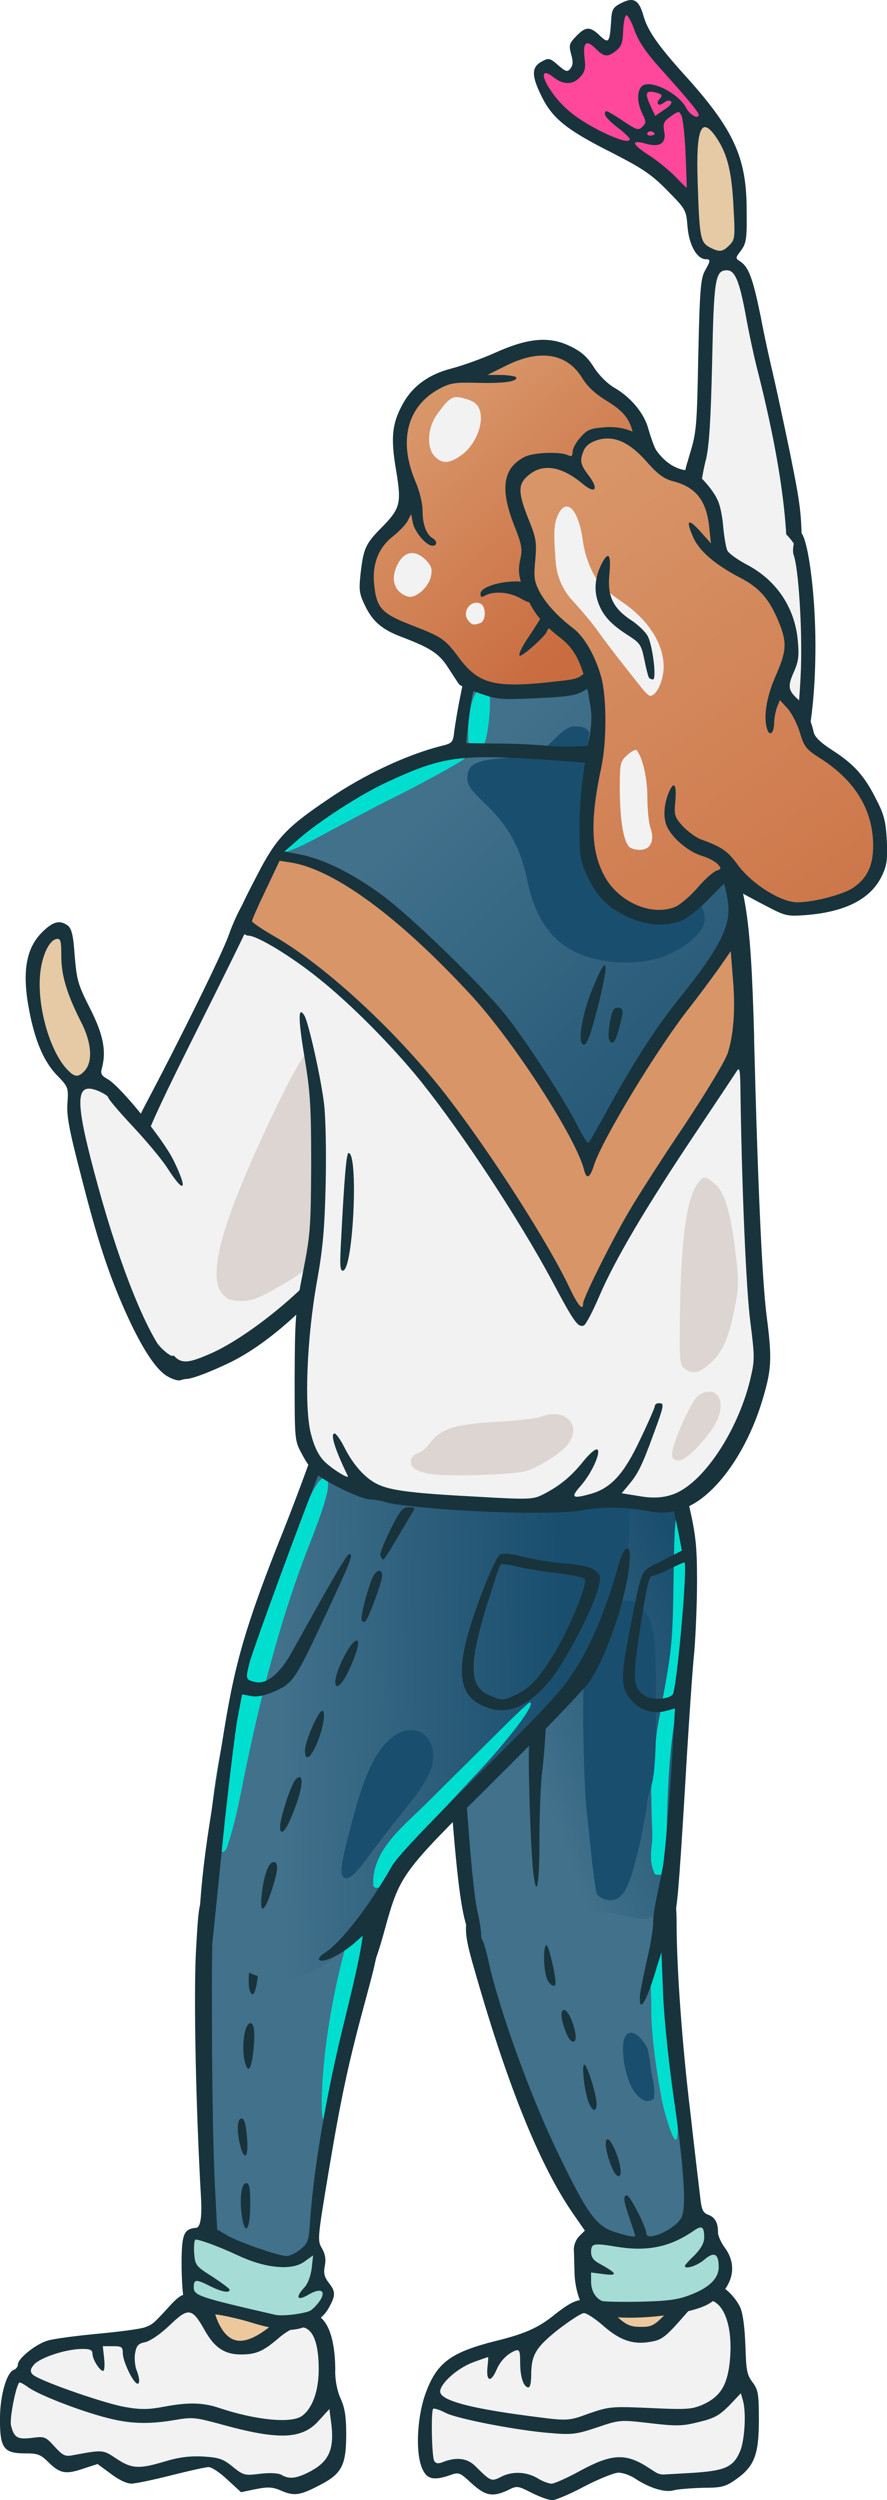 <svg width="132" height="372" viewBox="0 0 132 372" fill="none" xmlns="http://www.w3.org/2000/svg">
<g clip-path="url(#clip0_18_1583)">
<path d="M110.573 351.107C110.518 349.674 110.057 347.53 109.548 346.197C108.672 344.046 108.584 342.829 106.887 341.963C104.423 340.732 103.385 341.848 100.46 345.02C99.333 346.299 97.894 347.577 97.229 347.881C94.819 349.16 92.03 346.826 89.566 344.472C87.462 342.477 86.396 344.101 81.211 346.813C76.385 349.322 73.765 350.242 71.613 350.188C70.792 350.188 69.455 350.803 67.609 351.98C63.862 354.489 62.736 356.633 62.478 361.801C62.322 365.128 62.376 365.588 63.197 366.609C63.964 367.583 64.378 367.732 66.123 367.732C67.507 367.732 68.586 367.989 69.306 368.497C69.923 368.909 70.745 369.369 71.206 369.47C71.668 369.572 72.129 369.673 72.231 369.727C72.333 369.727 73.31 369.47 74.389 369.112C76.188 368.449 76.528 368.233 78.394 369.058C83.505 371.33 81.937 369.673 87.17 367.935C90.869 366.704 91.84 366.657 93.944 367.732C95.227 368.395 96.407 368.551 100.819 368.605C107.233 368.706 108.808 368.808 110.654 365.48C112.758 361.794 112.317 359.704 111.441 356.43C111.034 354.895 110.675 352.494 110.566 351.107H110.573Z" fill="#F2F2F2"/>
<path d="M90.346 337.445C90.142 342.254 90.55 344.297 91.989 345.73C93.068 346.806 93.427 346.907 95.07 346.752C97.174 346.495 99.319 346.312 101.633 343.194C104.715 339.048 103.853 333.969 101.077 332.481C99.176 331.459 93.326 331.967 91.527 333.353C90.604 334.016 90.502 334.476 90.346 337.445Z" fill="#EEC89D"/>
<path d="M110.925 348.984C110.824 346.224 110.566 344.276 110.158 343.309C109.283 341.469 107.233 339.677 105.95 339.677C105.231 339.677 104.871 339.42 104.769 338.757C103.181 331.236 103.432 331.493 98.661 331.493C90.706 331.547 89.321 332.312 89.321 336.404C89.321 337.682 89.219 339.576 89.063 340.597C88.805 342.437 88.805 342.491 87.475 342.234C85.989 342.031 84.957 342.491 82.547 344.384C80.186 346.326 78.082 347.252 73.921 348.274C66.991 350.012 64.941 351.547 63.244 356.356C62.063 359.832 61.805 365 62.837 367.299C63.502 368.882 64.534 369.139 66.998 368.273C68.281 367.813 68.437 367.867 70.181 369.504C72.285 371.398 73.31 371.554 75.57 370.525C76.955 369.809 77.057 369.863 79.161 370.931C80.287 371.493 81.679 372.007 82.188 372.007C82.649 372.007 84.855 371.087 86.959 369.957C89.118 368.835 91.425 367.908 92.043 367.908C92.708 367.908 93.889 368.321 94.663 368.882C96.719 370.214 99.027 370.925 100.31 370.519C100.928 370.363 102.876 370.214 104.62 370.16C107.389 370.16 107.959 370.005 109.493 368.929C112.262 366.988 112.934 365.243 112.934 360.083C112.934 356.146 112.833 355.578 111.957 354.408C111.136 353.333 111.034 352.568 110.932 348.984H110.925ZM91.059 338.852L91.575 334.199L93.217 333.84C94.14 333.637 96.346 333.536 98.091 333.637L101.376 333.739L101.891 335.991C102.814 339.981 102.713 340.387 99.842 343.458C97.378 346.069 97.12 346.217 95.376 346.217C93.889 346.217 93.272 345.96 92.036 344.885L90.55 343.553L91.066 338.845L91.059 338.852ZM70.269 351.54C71.504 351.08 72.529 350.722 72.631 350.722C72.686 350.722 72.631 351.439 72.529 352.359C72.373 354.354 73.045 354.509 73.867 352.663C74.43 351.283 75.509 350.208 76.69 349.748C77.308 349.545 77.409 349.802 77.409 351.588C77.409 353.684 77.925 355.22 78.645 355.22C78.903 355.22 79.052 354.401 79.052 353.427C79.052 350.411 79.717 349.281 83.057 346.623C84.801 345.291 86.498 344.168 86.905 344.168C87.312 344.168 88.547 344.986 89.674 345.96C92.138 348.159 94.086 348.875 96.604 348.47C98.552 348.165 98.912 347.908 102.299 344.019C103.785 342.328 104.199 342.078 105.38 342.18C107.844 342.437 109.181 346.427 108.563 351.743C108.156 355.071 107.077 356.654 104.613 357.776C102.971 358.493 102.204 358.541 96.76 358.29C91.011 358.033 90.652 358.087 87.781 359.055C84.441 360.286 84.55 360.231 78.645 359.467C69.665 358.29 65.504 357.113 65.504 355.835C65.504 354.658 68.023 352.406 70.276 351.54H70.269ZM110.152 364.689C109.127 367.144 107.844 367.658 102.658 367.962L98.837 368.179C98.389 368.206 97.941 368.084 97.561 367.847L96.142 366.941C93.014 365 90.909 365.148 86.389 367.604C84.441 368.679 82.486 369.545 82.079 369.545C81.672 369.545 80.695 369.186 79.975 368.726C78.333 367.752 76.174 367.651 74.484 368.571C73.147 369.234 73.045 369.234 70.785 366.988C69.604 365.764 68.016 365.554 66.061 366.271C65.24 366.63 64.88 366.576 64.622 366.17C64.262 365.608 64.106 358.757 64.466 358.399C64.622 358.297 65.443 358.554 66.312 359.014C68.158 359.934 77.192 361.672 82.072 362.031C85.1 362.288 85.873 362.186 88.9 361.158C92.24 360.035 92.287 360.035 96.706 360.543C100.656 361.002 101.477 361.002 103.941 360.387C106.303 359.826 107.023 359.413 108.509 357.932L110.253 356.092L110.559 357.168C111.075 358.96 110.817 363.099 110.152 364.689Z" fill="#18333C"/>
<path d="M32.599 347.983C32.755 347.827 33.319 347.983 33.78 348.287C35.009 349.159 35.627 349.051 38.504 347.367C40.507 346.19 41.328 345.426 41.891 344.195C42.767 342.301 42.869 339.697 42.149 338.365C41.274 336.782 37.941 335.348 35.165 335.348C33.828 335.348 32.599 335.504 32.396 335.653C31.215 336.985 30.808 341.584 31.629 344.601C31.832 345.473 32.036 346.441 32.09 346.752C32.09 347.009 32.294 347.266 32.504 347.266C32.715 347.266 32.708 347.469 32.559 347.78C32.403 348.037 32.403 348.138 32.613 347.983H32.599Z" fill="#EEC89D"/>
<path d="M48.013 350.269C47.396 345.663 44.613 344.296 41.178 347.516C39.074 349.457 38.124 349.078 36.909 349.22C33.543 349.619 32.572 349.261 31.493 346.907C29.85 343.12 27.726 342.714 25.262 344.865C22.54 347.32 19.771 348.084 14.124 348.084C9.556 348.084 8.993 348.186 6.991 349.159C3.549 350.85 0.366 356.011 0.217 360.103C0.163 362.612 1.194 363.633 4.018 363.633C5.66 363.633 6.122 363.836 7.045 364.858C7.866 365.832 8.43 366.089 9.767 366.089C10.69 366.089 11.871 365.886 12.488 365.676C13.364 365.372 13.873 365.473 15.468 366.494C17.674 367.928 20.552 368.131 22.656 367.056C24.244 366.237 29.226 365.575 31.228 365.879C32.104 366.034 33.434 366.751 34.357 367.462C35.233 368.226 36.305 368.943 36.719 368.997C37.181 369.098 38.307 368.997 39.183 368.74C40.418 368.381 41.287 368.381 42.672 368.74C45.597 369.504 47.803 368.28 49.296 365.054C50.375 362.7 50.273 360.089 48.889 355.95C48.224 353.955 48.183 351.425 48.034 350.248L48.013 350.269Z" fill="#F2F2F2"/>
<path d="M49.894 352.764C49.894 347.293 48.455 344.168 45.943 344.168H44.559V341.253C44.559 337.824 44.199 337.006 42.197 336.187C38.654 334.706 34.242 333.475 32.749 333.576C31.262 333.732 31.208 333.779 30.747 335.977C30.489 337.202 30.231 339.15 30.231 340.225C30.176 342.376 30.387 342.274 27.767 341.456C27.204 341.3 26.538 341.713 25.405 342.937C22.887 345.697 22.738 345.852 21.604 346.265C20.986 346.522 17.857 346.928 14.572 347.239C11.287 347.543 7.9 348.003 7.079 348.26C5.335 348.774 2.667 350.918 2.667 351.791C2.667 352.095 2.409 352.507 2.05 352.609C0.971 353.015 -0.007 356.444 -0.007 359.974C-0.007 364.269 0.557 365.04 3.74 365.04C5.688 365.04 6.047 365.196 7.33 366.474C8.973 368.057 9.848 368.212 12.618 367.238L14.518 366.623L16.466 368.057C17.593 368.929 18.828 369.538 19.547 369.538C20.165 369.538 22.832 368.977 25.452 368.314C28.072 367.651 30.584 367.083 31.045 367.083C31.507 367.083 32.742 367.901 33.869 368.977L35.871 370.816L38.077 370.356C39.876 369.998 40.541 370.052 41.667 370.512C43.724 371.432 44.545 371.33 47.416 369.849C50.857 368.111 51.523 366.88 51.523 362.179C51.523 359.623 51.319 358.243 50.701 356.911C50.185 355.788 49.88 354.252 49.88 352.764H49.894ZM32.185 340.286C32.629 337.048 33.536 335.531 34.907 335.734C35.83 335.835 37.934 336.451 39.577 337.066L42.502 338.142V344.432L39.984 346.326C36.237 349.187 34.032 348.936 32.437 345.453C31.771 343.918 31.771 343.411 32.179 340.286H32.185ZM5.084 351.797C6.109 350.722 9.909 349.498 12.271 349.498C13.398 349.498 13.758 349.653 13.758 350.215C13.758 351.033 14.837 352.771 15.346 352.771C15.55 352.771 15.604 351.953 15.502 350.932L15.299 349.092H16.785C18.122 349.092 18.271 349.193 18.271 350.113C18.271 351.236 19.608 354.151 20.328 354.618C20.844 354.922 20.844 353.955 20.274 352.521C20.07 351.858 19.968 350.783 20.118 350.066C20.321 348.99 20.579 348.686 21.658 348.483C22.425 348.28 23.919 347.259 25.303 345.927C28.072 343.269 28.588 343.37 30.536 346.846C31.975 349.356 33.462 350.323 35.878 350.323C38.084 350.323 39.163 349.863 41.423 347.922C45.271 344.594 47.43 346.285 47.43 352.528C47.43 355.801 46.452 358.412 44.912 359.487C43.324 360.61 38.036 360.103 32.538 358.256C30.075 357.438 27.869 357.438 24.38 358.101C22.174 358.507 21.041 358.561 18.686 358.155C15.658 357.641 6.366 354.422 4.982 353.4C4.434 352.99 4.468 352.462 5.084 351.818V351.797ZM46.405 367.604C44.199 368.78 43.12 368.936 41.939 368.266C41.477 367.962 40.242 367.908 38.756 368.064C36.448 368.368 36.237 368.321 34.649 367.042C33.21 365.865 32.647 365.662 30.238 365.507C28.235 365.405 26.647 365.608 24.59 366.224C20.688 367.401 19.608 367.347 17.301 365.811C15.299 364.479 15.353 364.479 10.934 365.297C9.699 365.554 9.394 365.399 8.111 364.019C6.774 362.538 6.624 362.484 4.724 362.741C2.566 362.998 2.104 362.687 1.642 360.901C1.385 359.981 2.362 354.969 2.871 354.509C2.925 354.408 3.536 354.712 4.154 355.172C5.64 356.295 11.851 358.703 15.808 359.724C19.296 360.644 22.018 360.745 25.968 360.083C28.588 359.623 29.05 359.677 32.64 360.644C41.416 363.099 44.959 362.998 47.477 360.13L49.018 358.439L49.324 360.793C49.731 364.371 48.964 366.163 46.398 367.597L46.405 367.604Z" fill="#18333C"/>
<path d="M90.387 332.379C94.134 333.712 95.831 333.759 98.756 332.684C101.525 331.662 103.527 329.41 103.527 327.313C103.527 326.549 102.964 321.639 102.299 316.316C101.634 311.047 100.758 303.885 100.453 300.354C98.756 283.012 97.785 279.536 93.319 275.289C89.471 271.602 85.466 270.892 80.484 273.036C79.405 273.496 78.021 274.416 77.355 275.133C76.69 275.85 75.455 277.074 74.634 277.791C72.116 280.145 70.67 280.253 70.67 285.522C70.67 290.128 71.81 291.399 74.118 298.92C75.401 303.215 77.043 308.078 77.708 309.762C81.509 319.278 83.661 324.29 85.358 327.564L87.306 331.243L90.387 332.366V332.379Z" fill="#41718B"/>
<path d="M105.889 331.967C105.889 330.33 103.988 329.87 102.76 331.25C101.531 332.63 97.316 334.422 95.314 334.422C94.337 334.422 92.233 334.063 90.644 333.658C88.439 333.042 87.563 332.941 87.156 333.299C86.389 333.86 86.436 335.037 87.21 335.7C87.773 336.16 87.773 336.316 87.007 337.08C85.31 338.872 86.24 341.889 88.853 343.221C90.291 343.938 93.475 344.06 97.167 343.424C107.158 341.713 108.97 338.358 106.764 334.219C106.303 333.346 105.889 332.325 105.889 331.967Z" fill="#A6DCD6"/>
<path d="M98.301 288.87C98.301 288.87 98.24 288.856 98.206 288.856C97.914 288.856 97.779 289.201 97.711 289.485C97.344 291.021 96.632 292.948 96.76 294.531C96.889 296.113 96.923 297.534 96.923 299.076C96.923 304.48 98.464 312.265 98.546 312.745C98.702 313.509 99.109 315.045 99.523 316.221C99.883 317.446 100.344 318.372 100.548 318.372C101.111 318.372 100.908 313.665 100.032 307.118C99.251 301.267 99.584 295.342 98.709 289.539C98.668 289.269 98.546 288.931 98.301 288.87Z" fill="#00DED0"/>
<path d="M97.031 308.822C96.862 308.051 96.794 307.28 96.692 306.502C96.617 305.948 96.468 305.407 96.4 304.852C94.866 301.957 92.945 301.619 92.742 304.209C92.538 306.563 93.407 310.094 94.588 311.473C95.599 312.664 96.407 312.907 97.296 312.285C97.486 311.128 97.296 310.019 97.024 308.829L97.031 308.822Z" fill="#1A4E6E"/>
<path d="M83.803 299.096C83.341 299.353 83.545 300.679 84.319 302.627C84.984 304.263 85.961 304.108 85.602 302.424C85.242 300.53 84.319 298.792 83.803 299.096Z" fill="#18333C"/>
<path d="M106.853 332.136C106.853 330.702 106.391 329.884 105.366 329.525C104.599 329.221 104.389 328.761 104.185 326.766C104.029 325.487 103.364 319.914 102.746 314.388C101.511 304.263 100.69 292.752 100.69 286.103C100.69 284.054 100.534 282.525 100.33 282.627C100.174 282.728 99.713 281.863 99.305 280.733C98.28 277.865 94.785 274.443 91.038 272.603C88.418 271.372 87.855 271.224 84.672 271.224C81.746 271.224 80.769 271.427 78.821 272.346C73.995 274.599 70.71 278.792 69.685 284.216C69.068 287.388 69.169 288.153 70.914 294.138C75.685 310.709 80.409 322.322 85.289 329.383L87.034 331.892L86.213 332.711C85.697 333.225 85.391 334.043 85.391 334.706C85.446 335.369 85.446 336.803 85.493 337.925C85.493 340.022 86.158 342.477 86.932 343.35C87.136 343.654 88.167 344.114 89.138 344.371C92.986 345.494 102.692 344.527 105.563 342.734C109.004 340.583 109.927 337.208 107.871 334.449C107.308 333.685 106.846 332.657 106.846 332.149L106.853 332.136ZM83.192 320.678C79.14 312.44 74.362 299.245 72.774 292.136C72.366 290.141 71.796 288.349 71.491 288.2C70.873 287.787 71.287 284.724 72.414 281.754C73.493 278.893 76.724 275.464 79.649 273.983C84.522 271.629 90.685 272.806 94.432 276.898C97.412 280.118 97.975 284.311 96.434 290.912C95.871 293.367 95.355 295.978 95.253 296.742C94.995 299.502 95.973 298.325 97.201 294.443L98.436 290.452L98.694 296.999C98.85 300.577 99.57 307.334 100.235 311.933C101.776 322.471 102.183 328.504 101.416 329.938C100.493 331.73 96.183 333.624 96.183 332.291C96.183 331.419 93.774 326.664 93.305 326.664C92.688 326.664 92.789 327.483 93.713 330.141C94.174 331.473 94.534 332.596 94.534 332.65C94.534 332.907 93.509 332.751 91.608 332.136C88.785 331.317 87.448 329.478 83.192 320.678ZM102.746 341.449C100.948 342.166 99.407 342.369 95.355 342.47C92.531 342.525 89.912 342.47 89.606 342.369C88.581 341.909 87.964 340.834 87.964 339.454V338.122L89.912 338.379C92.016 338.636 91.86 338.277 89.192 336.796C88.317 336.336 87.964 335.822 87.964 335.105C87.964 333.773 88.323 333.725 91.71 334.287C96.332 335.051 99.719 334.341 103.208 331.933C104.443 331.06 104.796 331.27 104.796 332.907C104.796 333.725 104.335 334.544 103.357 335.565C102.536 336.329 101.918 337.046 101.918 337.148C101.918 337.709 103.717 337.148 104.796 336.228C106.283 334.949 106.955 335.308 106.955 337.303C106.955 338.994 105.57 340.374 102.746 341.449Z" fill="#18333C"/>
<path d="M87.55 312.697C88.113 314.179 88.778 314.388 88.778 313.002C88.778 311.778 87.55 307.733 87.034 307.219C86.518 306.705 86.878 310.75 87.55 312.691V312.697Z" fill="#18333C"/>
<path d="M92.274 322.315C91.914 320.374 90.787 318.068 90.326 318.325C89.919 318.582 90.224 320.523 91.045 322.471C91.812 324.31 92.634 324.209 92.281 322.315H92.274Z" fill="#18333C"/>
<path d="M81.339 289.424C80.776 289.424 80.877 293.313 81.441 294.538C81.902 295.457 82.669 295.816 82.669 295.052C82.724 293.976 81.644 289.424 81.332 289.424H81.339Z" fill="#18333C"/>
<path d="M93.434 213.599C89.022 213.396 84.556 214.417 77.009 217.278C69.102 220.247 68.803 220.998 67.31 224.069C66.129 226.368 65.253 226.537 65.301 233.186C65.301 237.379 65.762 243.771 66.427 249.966C66.991 255.492 67.608 263.013 67.71 266.746C68.016 274.369 68.477 277.385 69.611 279.381C70.126 280.199 70.378 281.477 70.378 282.857C70.378 284.135 70.635 285.366 71.043 285.874C71.864 287.05 73.147 287.05 75.407 285.819C76.995 285.001 78.027 284.845 83.565 284.595C88.798 284.338 90.339 284.44 92.905 285.001C95.572 285.664 96.034 285.664 97.011 285.102C98.755 284.129 99.169 282.086 99.529 273.084C99.733 268.586 100.887 262.749 101.246 260.037C101.606 257.325 101.43 250.832 101.844 245.664C102.719 232.624 102.305 227.816 99.536 219.219C97.948 214.207 97.486 213.795 93.427 213.592L93.434 213.599Z" fill="url(#paint0_linear_18_1583)"/>
<path d="M96.896 275.525C96.828 276.553 96.896 277.521 97.323 278.576C97.371 278.697 97.432 278.833 97.547 278.894C97.622 278.934 97.71 278.941 97.799 278.948C98.118 278.968 98.477 278.975 98.722 278.772C99 278.542 99.034 278.136 99.047 277.778C99.305 270.5 99.251 263.128 100.405 255.898C100.629 254.484 100.894 253.084 101.158 251.677C102.957 242.161 102.855 225.286 100.955 225.286C100.493 225.286 100.337 227.227 100.235 234.904C100.133 243.5 99.977 245.286 98.898 251.271L98.654 252.604L98.118 255.553C98.036 255.992 97.955 256.425 97.88 256.865C97.839 257.068 97.805 257.271 97.778 257.48C97.547 259.225 96.889 265.671 96.903 266.408C96.93 267.511 96.95 268.62 96.964 269.722C96.977 271.278 97.181 272.975 96.991 274.518C96.95 274.862 96.909 275.201 96.889 275.532L96.896 275.525Z" fill="#00DED0"/>
<path d="M96.882 265.854C96.909 265.759 96.943 265.664 96.971 265.57C97.819 262.736 97.636 252.868 97.622 250.852C97.568 243.074 97.262 241.336 95.674 239.442C94.853 238.468 94.337 238.164 93.156 238.164C90.332 238.164 88.744 240.213 87.461 245.428C86.898 247.68 86.742 249.98 86.796 256.831C86.851 261.586 87.054 267.315 87.312 269.519C87.57 271.772 87.93 275.248 88.133 277.297C88.391 279.347 88.649 281.335 88.799 281.694C89.104 282.566 90.957 283.026 91.826 282.512C93.495 281.531 94.12 278.501 94.588 276.824C95.084 275.038 95.471 273.226 95.796 271.4C95.986 270.345 96.217 269.269 96.305 268.201C96.38 267.362 96.638 266.645 96.889 265.854H96.882Z" fill="#1A4E6E"/>
<path d="M95.681 212.51C88.391 211.894 74.484 216.189 68.525 220.896C64.934 223.757 64.934 223.866 65.24 237.366C65.341 243.757 65.755 252.049 66.061 255.783C66.421 259.516 66.984 266.219 67.344 270.716C68.219 281.66 68.932 286.164 70.011 287.903C70.473 288.667 71.036 289.336 71.294 289.336C71.81 289.336 71.701 287.186 71.036 284.325C70.676 282.891 70.16 277.879 69.807 273.172C69.448 268.464 68.884 261.613 68.572 258.028C67.751 248.769 66.93 228.465 67.289 226.517C68.111 222.222 77.246 217.359 87.923 215.465C91.771 214.803 96.19 214.647 96.957 215.161C97.215 215.317 97.574 215.824 97.832 216.284C98.396 217.406 100.242 224.211 100.914 227.795L101.477 230.71L98.498 232.246C95.111 233.984 95.674 232.706 93.57 243.297C92.287 249.844 92.389 251.427 94.235 253.273C95.62 254.606 97.317 255.066 99.163 254.552L100.445 254.193L100.188 258.745C99.78 266.056 99.163 273.733 98.749 277.054C98.545 278.745 97.405 283.31 97.249 285.15C96.991 288.011 97.88 286.875 98.389 286.875C99.264 286.875 100.235 285.698 100.547 284.216C100.853 282.938 101.212 278.488 102.244 260.889C102.604 255.059 103.065 248.201 103.323 245.746C103.527 243.29 103.73 238.583 103.73 235.31C103.73 230.345 103.574 228.56 102.651 224.468C100.289 214.086 99.57 212.807 95.667 212.496L95.681 212.51ZM100.092 252.151C99.326 252.915 96.963 252.969 95.932 252.306C94.133 250.974 94.086 250.007 95.314 241.972C96.135 236.601 96.597 234.505 97.011 234.505C97.317 234.505 98.45 234.045 99.577 233.483C100.703 232.922 101.735 232.462 101.837 232.462C102.4 232.462 100.71 251.542 100.092 252.157V252.151Z" fill="#18333C"/>
<path d="M82.282 237.217C81.461 238.089 80.28 243.818 79.404 251.285C78.685 257.629 78.583 260.186 78.787 267.037C78.889 271.535 79.147 276.452 79.303 277.981C79.819 283.046 80.28 280.841 80.28 273.483C80.28 269.492 80.484 265.042 80.687 263.561C80.891 262.079 81.203 258.238 81.305 254.964C81.461 251.691 81.821 246.78 82.126 244.068C82.846 237.981 82.893 236.649 82.282 237.217Z" fill="#18333C"/>
<path d="M47.456 337.614C47.456 335.795 47.66 334.28 45.556 335.301L42.739 336.37L39.909 336.593C38.266 336.025 36.108 335.057 35.036 334.435C34.011 333.867 32.728 333.353 32.212 333.353C31.696 333.353 30.984 333.015 30.515 332.616C29.952 331.994 29.592 331.933 29.076 332.332C28.513 332.67 28.357 333.583 28.255 336.248C28.052 341.645 28.92 342.606 34.309 343.404C36.21 343.688 38.314 344.202 38.979 344.54C40.567 345.338 41.287 345.338 44.47 344.54C48.271 343.634 49.296 342.328 48.115 339.772C47.755 339.034 47.45 338.067 47.45 337.614H47.456Z" fill="#A6DCD6"/>
<path d="M50.043 274.605C48.604 273.584 47.885 273.428 44.498 273.226C40.086 272.921 38.593 273.327 36.027 275.579C33.36 277.933 30.244 284.852 31.324 286.793C31.683 287.456 31.188 288.748 30.828 292.434C30.312 297.906 30.774 323.992 31.493 330.08C32.009 334.888 34.833 334.259 39.964 336.099C41.091 336.505 42.007 336.349 43.079 336.349C46.622 336.404 47.369 333.583 47.369 328.93C47.369 326.272 47.831 323.817 50.247 313.942C52.351 305.454 53.328 300.334 54.407 292.407C55.229 286.117 55.229 285.555 54.611 282.586C53.844 278.853 52.303 276.195 50.043 274.605Z" fill="#41718B"/>
<path d="M54.869 284.027C54.821 283.966 54.767 283.905 54.713 283.851C54.516 283.668 54.482 283.391 54.557 283.148C54.292 282.931 54.244 282.512 54.414 282.221C54.149 282.113 54.014 281.856 54.014 281.592C50.552 290.547 47.878 303.925 47.878 313.205C47.878 316.938 48.801 315.917 49.622 311.209C51.815 298.94 53.559 291.359 55.636 285.474C55.364 285.001 55.188 284.473 54.869 284.027Z" fill="#00DED0"/>
<path d="M33.536 278.866C33.434 278.981 33.333 279.096 33.231 279.218C33.21 279.245 33.19 279.265 33.17 279.292C33.17 279.292 33.17 279.293 33.17 279.299C33.129 279.353 33.088 279.407 33.047 279.462C32.878 279.705 32.722 279.955 32.599 280.219C32.437 280.571 31.962 280.625 31.656 280.469C31.642 280.463 31.629 280.442 31.615 280.429C31.466 284.487 31.453 287.875 31.663 288.389C31.968 289.052 32.023 289.052 32.328 288.085C32.484 287.524 32.946 284.757 33.305 281.944C33.448 280.855 33.604 279.739 33.774 278.609C33.699 278.691 33.618 278.772 33.543 278.86L33.536 278.866Z" fill="#00DED0"/>
<path d="M36.733 317.763C36.576 315.971 36.325 315.207 35.966 315.207C35.246 315.207 35.199 317.202 35.809 319.454C36.475 321.754 37.038 320.733 36.733 317.763Z" fill="#18333C"/>
<path d="M36.631 324.824C35.911 324.824 35.606 327.178 36.013 329.836C36.475 332.853 37.242 331.73 37.242 328.044C37.242 325.433 37.086 324.824 36.624 324.824H36.631Z" fill="#18333C"/>
<path d="M49.004 273.57C47.002 272.597 46.181 272.448 43.201 272.448C40.378 272.448 39.298 272.651 37.812 273.422C34.629 274.957 32.681 276.952 31.038 280.226C29.552 283.242 29.552 283.296 29.138 290.763C28.832 297.669 29.138 313.32 29.905 326.874C30.077 329.872 29.837 331.408 29.185 331.48C27.285 331.635 26.979 332.454 27.027 337.567C27.081 340.428 27.285 342.477 27.59 342.836C28.154 343.553 30.054 344.168 32.518 344.418C33.543 344.574 35.857 345.081 37.649 345.649C39.448 346.211 41.755 346.671 42.733 346.671C45.197 346.725 47.816 345.392 48.896 343.451C49.975 341.51 49.975 340.996 48.896 339.616C48.278 338.798 48.129 338.236 48.332 337.161C48.536 336.14 48.387 335.369 47.925 334.55C47.206 333.373 47.26 333.015 48.903 323.14C50.85 311.527 51.882 306.827 54.55 297.006C56.294 290.56 56.396 289.742 56.246 286.164C55.989 279.976 53.627 275.884 49.011 273.584L49.004 273.57ZM47.565 342.369C47.206 342.93 46.541 343.593 46.181 343.803C45.258 344.263 42.02 344.675 40.948 344.418C29.606 341.808 28.832 341.557 28.832 340.326C28.832 339.095 29.192 339.102 31.296 340.171C32.939 340.989 34.174 341.246 34.174 340.685C34.174 340.529 32.993 339.664 31.608 338.744C29.09 337.161 29.043 337.053 28.887 335.166C28.832 334.09 28.941 333.225 29.09 333.225C29.755 333.225 32.532 334.246 35.403 335.578C39.509 337.52 43.459 337.878 45.312 336.498L46.595 335.578L46.391 337.472C46.235 338.649 45.828 339.772 45.312 340.333C43.873 341.868 44.233 342.43 45.93 341.409C47.776 340.333 48.597 340.847 47.572 342.382L47.565 342.369ZM51.414 300.07C48.692 310.912 46.744 322.166 46.181 330.046C45.977 333.373 45.875 333.732 44.742 334.652C44.077 335.213 43.154 335.673 42.638 335.673C41.457 335.673 35.403 333.576 33.706 332.555L32.321 331.737L31.961 324.831C31.758 320.996 31.547 310.506 31.547 301.504C31.493 283.296 31.547 282.525 34.269 278.535C36.217 275.667 38.891 274.139 42.427 273.929C47.253 273.672 50.844 275.62 52.9 279.759C54.957 283.75 54.699 286.719 51.414 300.063V300.07Z" fill="#18333C"/>
<path d="M38.07 289.478C37.303 290.195 36.686 294.903 37.195 296.228C37.711 297.608 38.219 296.127 38.532 292.495C38.735 289.018 38.735 288.863 38.07 289.478Z" fill="#18333C"/>
<path d="M36.482 306.921C36.889 308.403 37.303 307.997 37.609 305.947C37.968 303.235 37.914 301.396 37.453 301.091C36.475 300.476 35.81 304.466 36.475 306.921H36.482Z" fill="#18333C"/>
<path d="M68.939 267.477C82.283 255.458 86.491 250.291 90.856 240.625C92.905 235.972 93.679 231.88 93.727 225.13C93.781 214.694 91.982 212.293 81.767 209.378C74.22 207.227 66.265 206.104 58.874 206.104C52.358 206.104 51.326 206.463 49.996 209.074C49.12 210.812 45.014 221.552 43.684 225.746C43.276 226.977 41.783 231.116 40.344 235.005C33.469 253.523 30.279 268.058 31.1 284.582L30.74 288.653L32.6 290.513C33.571 291.48 34.67 292.305 35.885 292.934C36.645 293.334 37.446 293.699 38.084 293.929C40.752 295.004 44.213 294.307 46.107 293.489C49.853 291.954 55.019 286.719 57.224 281.964C59.023 278.176 64.154 271.785 68.926 267.49L68.939 267.477Z" fill="url(#paint1_linear_18_1583)"/>
<path d="M52.242 271.568C50.755 277.196 50.545 278.731 51.061 279.238C51.726 279.901 52.703 279.137 54.862 276.168C56.097 274.477 58.303 271.67 59.687 269.925C63.332 265.474 64.459 263.432 64.459 261.227C64.459 257.953 61.635 256.371 58.866 258.156C56.097 259.996 54.298 263.628 52.242 271.562V271.568Z" fill="#1A4E6E"/>
<path d="M78.828 253.307C78.672 253.307 76.466 255.404 73.955 257.913C71.389 260.469 66.618 265.177 63.333 268.45C60.095 271.677 55.296 275.315 55.548 280.422C55.548 280.537 55.568 280.665 55.643 280.746C55.683 280.794 55.744 280.828 55.806 280.848C56.186 280.997 56.661 280.794 56.817 280.422C56.864 280.307 56.885 280.178 56.939 280.07C57.027 279.901 57.19 279.786 57.339 279.671C58.867 278.467 59.776 276.276 61.018 274.754C62.796 272.569 64.758 270.527 66.672 268.471C67.887 267.165 69.102 265.867 70.317 264.561C75.706 258.887 79.914 253.307 78.835 253.307H78.828Z" fill="#00DED0"/>
<path d="M48.135 219.956C47.518 219.956 46.697 221.336 44.334 226.503C40.791 234.126 39.563 237.447 37.303 245.529C34.893 253.916 33.251 261.335 32.531 266.807C32.178 269.485 31.296 273.05 32.742 275.491C32.959 275.647 33.278 275.559 33.475 275.376C33.672 275.194 33.76 274.93 33.848 274.673C34.71 272.11 35.307 269.465 35.837 266.827C38.287 254.464 41.301 241.999 45.882 230.23C48.964 222.405 49.472 219.949 48.142 219.949L48.135 219.956Z" fill="#00DED0"/>
<path d="M45.373 260.443C45.373 262.079 46.14 261.721 47.07 259.624C48.047 257.426 48.556 254.558 47.945 254.558C47.382 254.558 45.38 259.11 45.38 260.443H45.373Z" fill="#18333C"/>
<path d="M57.027 232.049C57.183 232.049 58.004 230.717 58.975 229.08C59.945 227.443 60.977 225.705 61.282 225.191C61.846 224.319 61.846 224.271 60.821 224.271C59.898 224.271 59.538 224.731 58.099 227.599C57.176 229.439 56.511 231.177 56.613 231.488C56.769 231.792 56.918 232.049 57.02 232.049H57.027Z" fill="#18333C"/>
<path d="M84.489 232.665C82.745 232.563 79.867 232.103 78.123 231.691C75.76 231.13 74.783 231.028 74.322 231.387C73.962 231.644 72.883 233.997 71.858 236.655C67.697 247.45 67.697 251.9 71.803 253.794C75.245 255.377 78.475 254.153 81.964 249.905C84.17 247.146 88.174 239.523 88.996 236.398C89.457 234.505 89.457 234.403 88.588 233.686C87.971 233.172 86.641 232.868 84.482 232.665H84.489ZM82.432 246.117C80.172 249.797 78.842 251.183 76.785 252.151C74.837 253.07 74.729 253.07 72.835 252.252C69.808 250.974 69.706 247.802 72.475 238.745C73.453 235.627 74.322 232.962 74.478 232.814C74.634 232.658 75.706 232.76 76.887 233.071C78.068 233.375 80.736 233.835 82.792 234.045C84.896 234.302 86.742 234.66 87 234.917C87.564 235.478 84.74 242.337 82.432 246.117Z" fill="#18333C"/>
<path d="M55.745 234.2C55.08 235.019 53.539 240.592 53.844 241.106C53.946 241.363 54.204 241.363 54.408 241.207C54.923 240.592 56.871 235.323 56.871 234.504C56.871 233.585 56.356 233.429 55.745 234.2Z" fill="#18333C"/>
<path d="M49.894 250.311C49.894 251.386 50.715 250.872 51.59 249.188C52.873 246.631 53.593 244.379 53.179 244.122C52.459 243.662 49.894 248.471 49.894 250.311Z" fill="#18333C"/>
<path d="M90.957 215.58C92.905 217.88 93.781 217.629 92.654 215.066C91.527 212.665 90.394 211.847 85.826 210.054C76.894 206.524 72.224 205.55 61.188 205.198C53.179 204.894 51.692 205.144 50.097 207.241C49.534 208.005 48.251 211.13 47.22 214.146C46.195 217.217 43.629 224.17 41.416 229.641C34.283 247.7 34.378 251.095 31.201 271.23C29.294 283.303 29.349 291.068 30.02 293.117C30.38 294.24 31.045 292.914 31.459 290.249C31.663 288.815 32.797 277.317 33.462 270.872C34.181 264.379 35.002 257.521 35.362 255.58L36.027 252.103L37.364 252.36C38.389 252.516 39.367 252.306 41.009 251.596C43.677 250.365 43.989 249.858 48.604 239.983C52.195 232.313 52.609 231.238 51.991 231.238C51.631 231.238 50.091 233.848 43.52 245.664C41.674 249.039 39.672 250.676 37.975 250.27C36.536 249.912 36.536 249.864 37.1 247.511C37.615 245.461 45.312 224.494 47.83 218.353C48.448 216.771 49.269 214.464 49.677 213.24C50.702 210.021 51.781 208.025 52.86 207.457C54.041 206.794 66.414 207.254 71.647 208.12C76.629 208.938 77.701 209.243 84.068 211.698C88.738 213.49 89.457 213.896 90.944 215.587L90.957 215.58Z" fill="#18333C"/>
<path d="M43.988 264.791C43.323 265.454 41.681 270.52 41.681 271.798C41.681 273.178 42.4 272.617 43.269 270.568C45.068 266.421 45.427 263.303 43.988 264.785V264.791Z" fill="#18333C"/>
<path d="M40.704 277.067C39.985 277.067 39.265 278.961 38.96 281.822C38.6 284.893 39.319 284.636 40.399 281.362C41.424 278.244 41.478 277.067 40.704 277.067Z" fill="#18333C"/>
<path d="M73.71 264.792C80.64 257.94 87.007 251.285 87.828 250.061C90.393 246.172 93.271 237.582 93.678 232.563C93.78 230.927 93.733 230.413 93.271 230.413C92.912 230.413 92.348 231.637 91.785 233.788C90.04 239.821 87.882 244.887 85.473 248.62C83.525 251.636 80.905 254.45 71.253 263.966C63.604 271.535 59.036 276.344 58.316 277.676C54.875 283.709 50.721 289.079 48.258 290.615C47.694 290.973 47.335 291.433 47.491 291.589C48.054 292.15 50.721 290.872 52.832 289.032C54.319 287.652 54.889 287.341 54.678 287.957C54.373 288.931 53.192 294.301 53.192 294.808C53.192 295.369 54.169 294.862 54.936 293.787C55.344 293.273 56.321 290.513 57.095 287.7C59.559 278.751 59.457 278.954 73.724 264.785L73.71 264.792Z" fill="#18333C"/>
<path d="M25.411 203.974C29.056 205.807 35.782 202.087 44.606 193.457C52.099 186.132 54.977 182.466 57.746 176.71C63.956 163.941 66.319 152.429 64.262 144.631C63.237 140.755 62.26 139.085 59.076 135.683C55.228 131.55 51.631 129.771 47.165 129.771C43.004 129.771 40.852 130.867 37.927 134.479C35.518 137.462 31.92 144.523 30.02 150.069C29.355 152.003 26.837 157.502 24.475 162.209C20.884 169.325 20.063 171.313 19.649 173.876C18.828 178.848 19.343 185.598 21.033 193.132C22.622 200.193 23.857 203.176 25.398 203.96L25.411 203.974Z" fill="#F2F2F2"/>
<path d="M35.973 193.565C37.561 193.565 38.593 193.152 42.183 191.056C50.138 186.402 55.222 180.004 58.765 170.238C59.586 168.087 59.946 166.092 60.102 163.434C60.305 159.957 60.258 159.497 59.281 157.502C57.943 154.79 56.097 153.511 53.118 153.207C48.088 152.693 46.133 154.485 41.722 163.488C33.149 181.188 30.584 189.879 33.203 192.645C33.869 193.362 34.541 193.565 35.973 193.565Z" fill="#DCD5D2"/>
<path d="M26.538 204.637C26.946 204.637 27.305 204.792 27.305 204.995C27.305 205.611 30.075 204.691 34.079 202.797C40.547 199.679 48.041 192.672 55.276 182.845C61.846 173.998 65.898 162.439 65.898 152.72C65.844 139.626 57.74 129.088 47.267 128.574C40.595 128.27 36.896 131.232 34.025 139.159C33.102 141.817 26.891 154.452 21.55 164.529C19.242 168.925 18.265 173.071 18.265 178.597C18.265 185.3 20.009 194.505 22.317 199.774C23.294 202.128 25.5 204.63 26.525 204.63L26.538 204.637ZM28.9 154.1C32.952 146.017 36.808 138.192 37.419 136.758C41.063 128.52 50.613 127.911 57.903 135.527C62.009 139.822 64.011 145.551 63.957 152.869C63.903 160.18 62.416 165.706 58.31 174.147C55.432 179.977 53.382 182.743 46.867 189.696C42.244 194.606 35.423 199.72 30.957 201.566C27.007 203.257 26.287 203 24.441 199.314C21.672 193.842 19.921 186.22 19.921 179.673C19.921 172.612 20.538 170.873 28.9 154.1Z" fill="#18333C"/>
<path d="M12.828 152.815C11.694 150.042 11.063 147.661 10.724 144.834C10.154 139.626 9.814 138.666 8.396 138.666C6.977 138.666 6.746 139.065 6.007 142.514C4.588 149.027 5.722 156.156 8.674 159.727C10.154 161.54 12.197 161.878 13.615 160.579C14.925 159.45 14.64 157.238 12.821 152.822L12.828 152.815Z" fill="#E5CAA5"/>
<path d="M27.855 181.025C26.674 175.297 24.57 171.719 18.563 165.375C15.998 162.662 15.244 160.573 14.219 160.573C13.344 160.573 12.679 160.931 12.061 161.695C11.24 162.717 11.219 164.658 11.43 167.573C11.688 171.922 13.174 177.596 16.459 186.653C19.127 194.12 20.823 197.19 24.054 200.619C24.672 201.235 25.391 201.742 25.595 201.742C28.005 201.742 29.443 188.492 27.855 181.025Z" fill="#F2F2F2"/>
<path d="M33.346 201.958C33.346 201.296 33.088 201.296 30.576 202.263C27.549 203.386 26.212 203.338 24.929 201.958C22.052 198.841 18 188.918 14.613 176.589C11.07 163.697 11.07 160.884 14.613 162.318C15.434 162.676 16.099 163.082 16.099 163.291C16.099 163.501 17.742 165.442 19.798 167.64C21.855 169.839 24.162 172.605 24.929 173.829C27.495 177.82 28.011 177.103 25.805 172.605C24.264 169.487 17.952 161.655 16.052 160.586C15.074 160.025 14.925 159.768 15.176 158.895C15.841 156.386 15.38 153.931 13.377 149.994C11.579 146.464 11.429 145.801 11.117 142.216C10.914 139.146 10.656 138.179 10.092 137.712C8.864 136.839 7.886 137.096 6.244 138.733C3.834 141.134 3.264 144.719 4.343 150.346C5.219 154.898 6.502 157.914 8.45 159.964C10.147 161.702 10.194 161.804 10.038 164.11C9.882 165.95 10.296 168.148 11.986 174.647C14.45 184.367 16.147 189.534 18.658 195.161C21.02 200.43 23.124 203.703 24.821 204.725C25.54 205.185 26.409 205.442 26.769 205.388C27.074 205.286 27.95 205.083 28.615 204.928C30.203 204.569 33.339 202.628 33.339 201.958H33.346ZM9.685 158.787C7.323 155.919 5.633 149.94 5.938 145.334C6.142 142.419 7.221 139.964 8.402 139.707C9.02 139.606 9.122 139.964 9.122 142.216C9.122 145.131 9.943 147.844 11.999 151.936C13.642 155.054 13.846 157.921 12.617 159.301C11.592 160.424 11.029 160.322 9.692 158.787H9.685Z" fill="#18333C"/>
<path d="M105.094 37.348C106.655 38.904 107.517 38.958 108.786 37.693C110.286 36.252 110.626 30.544 108.664 22.435C108.026 19.844 107.11 18.708 106.133 18.363C104.056 17.558 103.479 18.654 103.302 24.234C103.241 26.939 103.302 30.733 103.479 32.634C103.771 35.508 104.001 36.259 105.094 37.355V37.348Z" fill="#E5CAA5"/>
<path d="M110.403 41.623C109.018 38.863 107.376 38.809 106.195 41.467C105.428 43.206 105.319 44.538 105.014 53.844C104.756 62.028 104.45 65.762 103.629 70.828C103.066 74.46 102.448 80.087 102.346 83.306C102.088 88.629 102.19 89.65 103.011 92.924C104.138 97.476 105.577 100.648 106.812 101.263C108.353 101.98 110.382 103.502 111.563 102.582C113.206 101.304 115.738 97.645 117.068 92.478C118.71 86.032 118.052 80.547 117.176 74.311C116.05 66.33 111.326 43.368 110.403 41.623Z" fill="#F2F2F2"/>
<path d="M100.982 11.782C98.674 9.327 97.235 7.386 95.952 4.775C94.927 2.78 93.95 1.096 93.746 0.94C93.027 0.534 92.206 1.961 91.948 4.058C91.642 6.567 90.611 7.487 89.328 6.358C88.921 5.999 88.147 5.742 87.631 5.796C86.81 5.952 86.654 6.209 86.45 8.353C86.294 10.044 86.043 10.91 85.473 11.322C84.448 12.039 84.393 12.039 82.649 10.91C81.421 10.037 81.108 9.99 80.701 10.45C80.036 11.268 80.545 13.162 82.038 14.9C83.626 16.794 86.606 18.836 92.817 22.164C96 23.855 98.362 25.438 99.59 26.669C100.615 27.744 101.694 28.61 101.952 28.61C102.36 28.664 102.468 27.487 102.468 24.159C102.468 21.125 102.896 19.233 103.751 18.485C104.83 17.463 104.932 17.206 104.572 16.233C104.314 15.617 102.726 13.622 100.982 11.782Z" fill="#FF479B"/>
<path d="M115.065 55.772C114.658 54.081 113.782 50.199 113.219 47.175C112.038 41.393 111.42 39.709 110.138 38.89C109.418 38.43 109.418 38.376 110.294 37.254C111.061 36.178 111.169 35.515 111.115 31.268C111.115 23.341 109.167 19.148 101.565 10.808C97.819 6.615 96.38 4.518 95.762 2.367C95.097 -0.034 94.276 -0.494 92.423 0.473C91.14 1.136 91.038 1.447 90.936 3.233C90.733 6.351 90.576 6.561 89.239 5.276C87.8 3.896 87.135 3.943 85.751 5.377C84.726 6.452 84.624 6.709 84.984 8.035C85.289 9.056 85.289 9.672 84.929 10.132C84.468 10.747 84.264 10.747 83.029 9.672C81.794 8.596 81.644 8.596 80.62 9.158C79.079 9.976 79.079 11.255 80.565 14.271C82.208 17.646 84.312 19.337 91.242 22.813C95.606 25.066 96.936 25.931 99.298 28.339C102.067 31.153 102.122 31.2 102.325 33.865C102.583 36.577 103.764 38.572 105.047 38.572C105.767 38.572 105.767 38.775 104.891 40.311C104.273 41.433 104.124 43.226 103.914 52.891C103.71 63.685 103.656 64.294 102.576 67.825C101.552 71.152 101.395 72.275 101.192 79.695C101.036 87.006 101.09 88.338 101.857 92.173C102.936 97.286 103.914 99.437 106.221 101.838C107.762 103.475 108.122 103.631 109.866 103.631C111.509 103.631 112.024 103.428 113.565 101.994C115.724 99.999 117.264 96.982 118.391 92.275C119.11 89.407 119.314 87.466 119.314 82.353C119.314 76.522 119.158 75.291 117.57 67.419C116.592 62.711 115.466 57.443 115.052 55.758L115.065 55.772ZM102.183 27.947C102.129 27.947 101.362 27.183 100.486 26.256C99.563 25.336 97.764 23.855 96.481 23.037C93.963 21.4 93.862 20.737 96.176 21.4C98.178 21.961 99.203 21.298 98.843 19.56C98.64 18.383 98.742 18.079 99.821 17.308C101.002 16.489 101.049 16.489 101.409 17.206C101.613 17.612 101.925 20.176 102.027 22.935C102.129 25.695 102.23 27.947 102.183 27.947ZM98.843 15.258C99.203 14.954 99.61 14.853 99.868 15.103C100.072 15.306 99.665 15.82 98.843 16.327L97.506 17.247L96.739 15.61C95.918 13.771 96.122 13.412 97.615 13.771C98.538 14.028 98.64 14.183 98.178 14.69C97.513 15.455 98.022 15.921 98.843 15.252V15.258ZM97.404 19.966C97.404 20.067 97.099 20.169 96.739 20.169C96.38 20.169 96.224 19.966 96.38 19.763C96.583 19.351 97.404 19.56 97.404 19.966ZM102.129 16.077C100.948 13.825 96.787 11.782 95.558 12.803C94.737 13.466 94.791 15.36 95.613 16.949C96.176 18.126 96.176 18.282 95.613 18.843C95.049 19.459 94.737 19.357 92.687 17.971C90.169 16.334 90.02 16.28 90.02 16.997C90.02 17.301 90.841 18.174 91.866 18.938C92.891 19.702 93.712 20.52 93.712 20.676C93.712 21.292 92.171 20.879 89.45 19.553C85.751 17.66 83.701 16.023 81.957 13.466C80.416 11.167 80.62 10.091 82.418 11.525C83.857 12.648 85.242 12.648 86.321 11.471C87.04 10.707 87.196 10.193 86.986 8.603C86.728 6.25 87.244 5.844 88.629 7.223C89.911 8.502 90.427 8.556 91.71 7.528C92.477 6.912 92.687 6.297 92.735 4.559C92.789 3.382 92.993 2.306 93.196 2.259C93.4 2.205 93.963 3.179 94.425 4.511C95.043 6.202 96.169 7.839 98.226 10.139C101.925 14.23 103.975 16.686 103.975 17.044C103.975 17.808 102.692 17.145 102.129 16.07V16.077ZM105.515 36.739C104.233 36.023 104.076 35.204 103.819 26.919C103.561 18.992 104.382 17.152 106.642 20.527C108.285 22.983 108.902 25.64 109.16 30.862C109.418 35.312 109.364 35.671 108.543 36.489C107.518 37.511 107.056 37.565 105.515 36.746V36.739ZM116.294 91.213C115.113 96.069 113.212 99.857 111.42 101.088C110.653 101.602 109.724 102.007 109.418 102.007C109.058 102.007 107.979 101.243 107.056 100.269C104.647 97.868 103.567 94.338 103.255 88.095C103.052 82.88 103.92 72.593 105.054 68.4C105.515 66.458 105.773 62.826 105.977 53.925C106.235 41.447 106.438 40.216 108.183 40.216C109.364 40.216 110.029 41.799 110.952 46.763C111.414 49.374 112.235 53.209 112.798 55.359C116.959 71.829 118.086 83.644 116.287 91.213H116.294Z" fill="#18333C"/>
<path d="M109.854 76.117C106.365 75.758 104.668 76.935 101.587 81.899C99.483 85.376 95.458 96.732 95.458 97.76C95.458 97.963 92.6 101.135 91.372 103.745C88.032 110.752 88.725 111.578 88.005 116.075C86.824 123.238 87.476 129.244 91.066 132.822C93.014 134.763 93.727 136.528 96.652 136.887C103.636 137.806 109.026 134.844 112.514 128.141C115.392 122.67 118.623 111.517 119.702 103.793C120.679 96.38 120.265 86.093 118.826 82.21C117.7 79.194 113.695 76.482 109.847 76.123L109.854 76.117Z" fill="#F2F2F2"/>
<path d="M119.037 79.113C118.473 78.957 117.754 81.669 118.113 82.589C118.833 84.53 119.396 93.485 119.193 99.471C118.731 111.233 117.089 117.272 111.747 126.633C106.663 135.635 101.946 137.786 95.729 133.843C92.702 131.902 89.518 126.836 88.236 121.926C86.898 116.711 88.236 111.848 93.577 101.98C95.525 98.402 97.785 93.85 98.607 91.855C100.303 87.763 102.048 81.216 102.048 79.167C102.048 77.476 101.328 76.969 100.969 78.504C99.021 87.202 97.582 90.78 92.138 100.499C87.978 107.966 86.749 111.084 86.084 115.385C85.317 120.194 86.342 124.949 89.165 129.602C91.629 133.748 94.555 136.251 98.098 137.326C104.722 139.423 109.595 135.744 115.399 124.232C119.607 115.947 121.351 107.56 121.351 95.994C121.351 88.013 120.17 79.525 119.043 79.113H119.037Z" fill="#18333C"/>
<path d="M105.157 123.833C102.896 119.078 101.872 117.949 97.711 115.446C93.964 113.147 91.446 112.119 89.654 112.119C88.317 112.119 88.27 111.963 89.091 109.968C89.81 108.23 89.858 107.154 89.247 105.004C88.48 102.143 89.41 100.655 84.537 100.296C79.609 99.992 71.525 99.424 70.704 100.296C70.344 100.601 69.231 105.004 68.77 107.459L67.894 112.011L64.046 112.646C61.426 113.925 58.792 114.899 57.767 115.156C55.202 115.818 51.075 118.612 48.713 120.654C47.634 121.574 46.229 123.265 44.587 124.131C40.324 126.383 40.48 126.789 47.05 129.298C56.471 132.957 58.378 134.175 66.041 143.319C67.813 144.732 69.265 146.43 70.881 148.006C71.756 148.865 72.645 149.71 73.412 150.664C73.982 151.367 74.396 152.138 74.79 152.937C76.575 155.297 81.448 161.1 82.996 164.036C84.225 166.437 86.315 171.854 87.082 171.854C88.161 171.854 88.928 170.88 89.702 168.526C90.265 166.633 94.012 160.444 96.89 156.555C98.016 154.972 99.971 152.105 101.098 150.164C102.224 148.27 104.329 145.152 105.666 143.258L108.184 139.829L109.283 135.852C109.283 131.3 107.464 128.622 105.157 123.813V123.833Z" fill="url(#paint2_linear_18_1583)"/>
<path d="M112.548 186.599C111.312 177.035 111.061 173.403 110.905 164.502C110.851 158.875 110.701 157.597 110.138 156.677C109.52 155.859 110.233 154.059 110.281 150.887C110.335 148.689 109.473 147.675 109.364 147.519C109.059 147.262 105.774 151.354 103.412 154.885C100.792 158.774 96.428 166.599 93.401 172.889C90.835 178.104 90.421 178.773 88.88 179.639C86.932 180.714 84.828 180.66 82.975 179.436C82.358 179.03 80.355 176.163 78.455 172.943C74.247 165.936 72.652 163.785 66.754 157.089C58.595 147.83 52.378 142.156 45.041 137.191C42.014 135.142 37.649 132.944 37.134 133.201C36.93 133.356 36.57 134.479 36.258 135.71L35.742 137.962L37.229 139.498C38.667 140.979 41.491 145.483 43.595 149.575C46.622 155.507 47.647 168.452 46.419 183.744C46.011 188.398 45.496 196.683 45.19 202.162C44.729 211.678 44.729 212.341 45.496 214.336C45.903 215.459 46.833 217.095 47.498 217.914C49.86 220.829 55.554 222.77 63.407 223.487C66.027 223.69 69.618 224.204 71.416 224.562C75.577 225.482 82.263 224.258 86.213 223.331C88.948 222.716 91.52 223.183 93.74 223.906H102.326C105.36 221.383 109.161 216.399 110.993 212.178C113.559 206.504 114.075 198.11 112.534 186.605L112.548 186.599Z" fill="#F2F2F2"/>
<path d="M105.014 144.834C103.27 146.572 101.213 149.027 100.392 150.258C96.184 156.501 93.876 160.383 91.053 165.605C89.41 168.777 87.822 171.591 87.564 171.848C87.258 172.253 86.485 171.131 84.435 167.14C82.949 164.279 81.15 161.107 80.43 160.079C75.91 153.789 74.424 151.949 70.012 146.931C66.985 143.454 64.161 140.688 62.722 139.768C61.44 138.896 59.132 136.955 57.591 135.419C55.589 133.478 53.892 132.247 51.842 131.273C45.781 128.439 42.937 126.261 40.745 127.783C39.652 128.541 38.227 131.307 37.623 133.214C37.107 134.75 36.801 136.386 36.856 136.9C36.958 137.516 38.193 138.382 41.58 140.228C45.89 142.528 46.663 143.197 52.82 149.23C56.41 152.761 60.876 157.414 62.729 159.511C67.195 164.577 77.254 179.355 81.157 186.673C82.901 189.947 85.046 194.221 85.453 194.735C86.736 196.575 87.313 194.6 88.955 190.562C92.186 182.581 95.369 177.468 104.661 165.855C107.383 162.426 109.487 158.49 110.512 154.959C111.075 153.018 111.415 148.784 111.157 145.362C110.695 137.793 109.535 140.127 105.021 144.834H105.014Z" fill="#D89568"/>
<path d="M69.543 115.764C69.543 116.84 70.059 117.557 72.414 119.802C75.753 123.022 77.443 126.194 78.468 130.955C79.751 137.097 82.473 140.674 87.095 142.257C91.147 143.637 96.333 143.535 99.618 141.953C102.387 140.674 104.443 138.835 104.803 137.299C105.21 135.818 103.88 133.309 102.957 133.667C97.615 135.818 91.663 131.266 89.613 123.387C89.253 122.156 88.894 119.241 88.737 116.941C88.581 114.642 88.222 112.288 87.916 111.672C87.658 111.057 87.509 110.137 87.611 109.677C87.916 108.656 87.204 108.095 85.561 108.095C84.74 108.04 83.864 108.609 82.432 110.036C80.274 112.234 79.609 112.437 74.477 112.849C70.731 113.154 69.55 113.823 69.55 115.764H69.543Z" fill="#1A4E6E"/>
<path d="M70.107 104.97C69.645 106.965 69.489 110.645 69.951 111.057C70.514 111.618 71.695 111.314 72.109 110.543C72.367 110.083 72.672 108.291 72.829 106.505C73.032 103.895 72.93 103.232 72.367 102.772C71.444 102.008 70.67 102.718 70.107 104.97Z" fill="#00DED0"/>
<path d="M48.699 123.847C51.781 122.21 55.731 120.113 57.529 119.193C61.48 117.3 68.464 113.465 69.027 112.951C69.692 112.288 69.081 112.186 66.977 112.646C63.278 113.363 57.176 115.406 54.455 116.792C49.324 119.403 41.315 125.179 41.315 126.309C41.315 127.438 43.161 126.87 48.706 123.854L48.699 123.847Z" fill="#00DED0"/>
<path d="M103.881 207.681C102.903 208.397 100.032 214.742 100.032 216.277C100.032 217.095 100.236 217.298 101.057 217.298C102.292 217.298 105.93 213.362 106.86 210.954C108.041 207.938 106.297 205.99 103.881 207.681Z" fill="#DCD5D2"/>
<path d="M80.471 210.799C79.853 211.056 76.826 211.414 73.744 211.563C67.636 211.921 65.532 212.584 63.889 214.836C63.373 215.499 62.661 216.115 62.192 216.216C61.167 216.473 60.808 217.65 61.527 218.367C61.833 218.725 62.912 219.131 63.937 219.287C66.197 219.747 76.358 219.442 78.258 218.881C80.158 218.32 83.443 216.27 84.468 214.945C86.728 212.077 84.109 209.372 80.464 210.799H80.471Z" fill="#DCD5D2"/>
<path d="M106.548 176.325C104.905 174.79 104.491 174.891 103.466 176.683C102.082 179.138 101.362 185.124 101.206 194.532C101.104 202.56 101.104 203.075 101.871 203.636C103.1 204.508 103.976 204.353 105.618 202.919C107.464 201.336 108.442 199.131 109.317 194.681C109.935 191.82 109.935 190.745 109.575 187.316C108.808 180.714 107.933 177.596 106.548 176.318V176.325Z" fill="#DCD5D2"/>
<path d="M51.102 189.04C52.588 188.526 53.362 171.55 51.869 171.55C51.563 171.55 51.251 174.979 50.79 183.981C50.532 188.377 50.586 189.196 51.095 189.047L51.102 189.04Z" fill="#18333C"/>
<path d="M112.236 154.567C111.72 135.588 111.007 131.293 107.05 123.312C103.609 116.407 99.917 113.133 94.215 112.011L91.955 111.551L91.901 106.897C91.847 101.933 91.494 100.709 89.953 99.89C89.335 99.586 85.792 99.329 79.996 99.228C69.116 98.971 69.421 98.869 68.498 103.624C68.138 105.315 67.779 107.56 67.623 108.636C67.419 110.475 67.365 110.577 65.675 110.989C60.591 112.268 54.123 115.284 48.835 118.916C42.672 123.062 41.084 124.746 38.315 130.117C35.03 136.407 34.724 137.381 35.647 138.402C36.062 138.862 36.625 139.22 36.985 139.22C38.267 139.22 43.351 142.291 47.403 145.564C52.175 149.352 58.439 155.689 62.647 160.911C68.858 168.689 77.172 181.323 82.1 190.474C85.439 196.764 86.003 197.535 86.871 197.224C87.177 197.123 88.209 195.127 89.179 192.875C91.487 187.451 96.163 179.578 103.344 168.831C106.528 164.076 109.351 159.829 109.609 159.423C110.016 158.76 110.125 159.064 110.172 161.114C110.376 176.819 111.048 192.009 111.659 196.663C112.324 201.932 112.324 202.391 111.659 205.205C109.962 212.314 105.394 219.578 101.186 221.877C99.647 222.729 97.817 223.002 95.695 222.696L92.512 222.182L93.537 220.957C94.921 219.321 95.539 218.096 97.236 213.436C98.878 208.986 98.878 208.783 98.057 208.783C97.697 208.783 97.439 208.986 97.439 209.243C97.439 209.446 96.462 211.698 95.233 214.255C92.871 219.266 90.971 221.363 88.046 222.236C85.168 223.054 84.862 222.851 86.349 221.16C87.991 219.321 89.43 216.196 88.914 215.689C88.711 215.486 87.835 216.148 86.81 217.427C84.964 219.726 83.322 221.059 80.858 222.337C79.317 223.101 78.957 223.155 71.003 222.696C61.249 222.182 58.168 221.776 56.22 220.856C54.374 219.983 52.575 217.995 51.238 215.33C50.675 214.207 50.003 213.288 49.799 213.288C49.08 213.288 49.901 215.797 51.747 219.578C52.107 220.24 49.439 218.604 48.258 217.427C47.437 216.608 46.772 215.276 46.31 213.49C45.231 209.655 45.645 199.064 47.186 190.576C48.062 185.665 48.313 182.75 48.469 176C48.571 171.394 48.469 166.078 48.211 164.13C47.749 160.343 45.903 152.057 45.285 151.083C44.362 149.602 44.362 151.543 45.285 157.117C46.161 162.385 46.31 164.428 46.31 173.18C46.256 182.541 46.209 183.616 45.075 189.345C43.948 195.019 43.894 196.196 43.846 204.894C43.846 213.998 43.846 214.356 44.824 216.148C45.34 217.17 46.161 218.448 46.67 218.962C47.749 220.186 53.702 223.108 55.086 223.108C55.704 223.108 56.783 223.311 57.605 223.568C58.371 223.825 62.071 224.231 65.817 224.542C74.647 225.205 84.041 225.259 86.81 224.698C89.532 224.184 92.715 224.184 96.204 224.799C98.512 225.205 99.285 225.157 101.288 224.596C106.059 223.216 111.197 216.257 113.607 207.816C114.842 203.622 114.89 201.986 114.068 195.642C113.451 190.785 112.785 176.866 112.222 154.567H112.236ZM69.632 108.02C69.788 106.586 70.093 104.49 70.351 103.265L70.867 101.013L79.697 101.27C86.165 101.473 88.731 101.676 89.091 102.089C89.756 102.751 90.068 109.968 89.451 110.529C88.887 111.043 84.367 111.246 81.034 110.935C79.548 110.78 76.365 110.631 73.901 110.631L69.38 110.577L69.638 108.02H69.632ZM44.328 124.949C47.308 122.291 53.722 118.145 57.625 116.36C65.634 112.626 68.301 112.214 80.261 112.985C95.098 113.959 97.304 114.52 100.792 118.253C104.077 121.73 107.722 129.454 108.34 134.263C108.801 137.692 107.159 140.965 101.356 148.229C97.867 152.524 94.731 157.333 91.039 163.981C89.294 167.154 87.754 169.866 87.598 170.015C87.442 170.17 86.722 169.095 86.009 167.613C84.109 163.779 78.204 154.722 75.129 150.887C71.485 146.383 61.012 136.204 56.858 133.187C52.65 130.069 48.34 127.918 44.946 127.201L42.326 126.687L44.328 124.949ZM108.34 156.562C108.034 157.685 105.313 162.189 101.871 167.404C98.586 172.26 94.887 178.043 93.605 180.241C91.039 184.59 86.776 193.132 86.776 193.951C86.776 195.127 86.009 194.255 84.774 191.651C81.693 185.104 73.433 172.165 66.91 163.623C59.62 154.059 48.842 143.982 40.935 139.376C39.034 138.3 37.494 137.225 37.494 137.076C37.494 136.873 38.417 134.777 39.55 132.423L41.607 128.074L43.249 128.331C49.819 129.352 59.573 136.616 70.249 148.229C76.616 155.189 85.806 169.46 86.933 174.113C87.292 175.547 87.808 175.29 88.419 173.295C89.702 169.406 97.969 155.75 102.74 149.765C104.023 148.128 105.869 145.619 106.901 144.191L108.747 141.533L109.052 145.422C109.46 149.873 109.209 153.809 108.333 156.575L108.34 156.562Z" fill="#18333C"/>
<path d="M92.22 152.673C92.783 150.475 92.783 150.164 92.22 149.961C91.915 149.859 91.453 149.961 91.297 150.265C90.781 151.029 90.374 154.255 90.679 154.763C91.195 155.635 91.602 155.067 92.22 152.666V152.673Z" fill="#18333C"/>
<path d="M89.036 149.555C90.781 142.548 90.374 141.628 88.059 147.404C86.776 150.576 86.057 154.411 86.573 155.182C87.136 156.102 87.699 154.77 89.036 149.555Z" fill="#18333C"/>
<path d="M74.287 102.697C74.952 102.9 77.165 102.954 79.215 102.799C82.398 102.643 84.217 102.691 86.626 101.466C88.113 100.702 89.117 99.119 90.04 98.348C91.065 97.429 92.402 96.766 93.74 96.509C97.54 95.69 101.335 93.201 101.694 90.083C101.85 88.602 100.208 87.865 98.973 85.105L97.432 81.832L98.355 78.2C99.59 73.033 99.278 71.037 96.454 65.566C93.936 60.601 93.373 59.891 91.269 58.816C90.393 58.41 89.165 57.233 88.5 56.259C86.803 53.858 85.011 52.783 81.93 52.471C78.95 52.167 74.945 53.29 71.307 55.488C70.025 56.252 67.839 55.758 66.095 56.421C62.864 57.646 60.733 60.906 60.373 62.698C59.857 65.207 59.81 66.276 60.169 69.245C60.685 73.283 60.115 76.049 58.371 78.707C55.289 83.259 55.188 83.462 55.188 86.431C55.188 89.143 55.242 89.292 56.728 90.78C57.753 91.801 59.138 92.572 61.038 93.181C63.807 94.101 64.018 94.304 67.35 98.396C68.633 100.033 72.02 102.129 74.28 102.691L74.287 102.697Z" fill="url(#paint3_linear_18_1583)"/>
<path d="M91.303 72.031C91.866 72.492 92.687 72.85 93.101 72.85C95.049 72.85 95.26 69.63 93.407 68.244C92.328 67.48 92.226 67.48 91.248 68.088C89.809 69.062 89.809 70.902 91.303 72.025V72.031Z" fill="#F2F2F2"/>
<path d="M69.692 92.336C70.208 92.999 70.514 93.053 71.491 92.694C72.367 92.336 72.367 90.138 71.437 89.779C69.998 89.218 68.667 91.111 69.692 92.336Z" fill="#F2F2F2"/>
<path d="M68.259 67.987C70.621 66.607 72.162 63.023 71.341 60.879C71.083 60.161 70.465 59.654 69.291 59.343C67.391 58.782 66.983 58.985 65.083 61.595C63.596 63.591 63.44 66.661 64.723 67.94C65.748 68.961 66.671 69.015 68.266 67.994L68.259 67.987Z" fill="#F2F2F2"/>
<path d="M61.018 88.805C62.199 88.805 63.889 87.168 64.147 85.687C64.35 84.612 64.201 84.206 63.38 83.333C61.893 81.852 60.4 81.954 59.375 83.59C58.35 85.329 58.35 86.965 59.375 87.987C59.837 88.447 60.556 88.805 61.018 88.805Z" fill="#F2F2F2"/>
<path d="M87.576 78.545C86.857 77.828 86.137 77.523 85.214 77.523C83.986 77.523 83.674 77.78 82.594 79.465C81.312 81.514 81.006 83.861 81.773 85.856C82.133 86.776 82.031 86.931 81.054 87.189C80.49 87.344 79.669 87.243 79.255 86.986C77.409 85.863 71.504 86.884 71.504 88.365C71.504 88.879 71.66 88.927 72.271 88.568C73.608 87.905 75.861 88.108 77.456 89.028C78.793 89.793 79.201 89.847 80.585 89.488C81.461 89.285 82.126 89.184 82.072 89.332C81.868 89.738 79.662 93.323 78.169 95.521C77.45 96.698 77.09 97.564 77.402 97.564C77.918 97.564 81.352 94.446 81.352 93.986C81.352 93.884 82.017 92.965 82.791 91.991C83.816 90.766 84.692 90.151 85.669 89.948C86.49 89.793 87.468 89.231 87.977 88.616C88.696 87.642 88.798 87.08 88.696 83.55C88.54 80.073 88.438 79.512 87.57 78.538L87.576 78.545ZM86.857 87.087C86.551 87.851 85.316 87.96 84.698 87.189C83.979 86.37 83.002 83.759 83.002 82.792C83.002 81.561 85.309 79.363 86.029 79.924C86.646 80.439 87.257 85.957 86.85 87.087H86.857Z" fill="#18333C"/>
<path d="M98.205 80.384C98.205 79.979 98.613 78.748 99.081 77.672C99.644 76.34 99.957 74.859 99.957 73.377C99.957 71.179 99.8 70.821 97.595 66.885C97.289 66.323 96.828 64.991 96.515 63.915C95.952 61.616 93.95 59.16 91.486 57.727C90.407 57.111 89.124 55.833 88.357 54.609C87.38 53.073 86.511 52.309 84.814 51.491C81.733 50.01 78.604 50.26 73.622 52.512C71.674 53.385 68.796 54.406 67.255 54.812C63.814 55.684 61.404 57.422 59.918 60.135C58.33 63.05 58.12 65.146 58.941 69.955C59.762 74.919 59.606 75.63 56.735 78.552C54.373 80.905 54.067 81.724 53.653 85.403C53.395 87.858 53.45 88.372 54.42 90.313C55.5 92.464 56.83 93.641 59.606 94.71C64.072 96.4 65.3 97.219 66.638 99.261C67.404 100.438 68.124 101.561 68.28 101.771C68.436 102.028 69.821 102.643 71.362 103.15C73.927 104.07 74.592 104.124 79.167 103.915C86.253 103.61 86.504 103.502 89.226 100.797C91.33 98.754 91.995 98.287 95.076 97.32C99.237 96.042 101.185 94.561 102.162 91.997C103.086 89.542 102.57 87.5 100.058 83.868C99.034 82.386 98.212 80.797 98.212 80.391L98.205 80.384ZM100.106 91.125C99.23 93.222 97.798 94.195 93.895 95.474C90.61 96.549 89.993 96.955 88.248 98.849C86.348 100.898 86.192 101 83.524 101.304C73.669 102.481 71.307 101.919 68.226 97.773C66.224 95.061 65.708 94.757 61.242 93.019C56.877 91.328 56.056 90.509 55.696 87.134C55.337 83.962 56.314 81.46 58.52 79.769C59.341 79.106 60.319 78.132 60.624 77.571L61.187 76.495L61.445 77.828C61.751 79.208 63.447 81.203 64.371 81.203C65.09 81.203 65.09 80.486 64.371 80.08C63.447 79.519 62.884 78.037 62.884 75.988C62.884 74.865 62.423 73.019 61.805 71.592C59.239 65.505 60.624 60.337 65.504 57.781C66.943 57.017 67.764 56.861 70.893 56.962C74.843 57.064 76.846 56.807 76.846 56.198C76.846 55.995 75.868 55.84 74.687 55.792H72.529L75.407 54.358C80.389 51.903 84.386 52.566 86.647 56.252C87.468 57.585 88.649 58.653 90.346 59.681C93.013 61.318 93.889 62.549 94.35 65.207C94.506 66.181 95.226 67.716 96.149 68.941C98.511 72.059 98.558 73.594 96.509 78.558C95.789 80.351 96.353 82.495 98.097 84.801C100.201 87.561 100.819 89.454 100.099 91.145L100.106 91.125Z" fill="#18333C"/>
<path d="M119.436 107.695C118.873 106.674 117.794 105.139 117.129 104.32L115.948 102.738L116.871 100.641C117.59 98.95 117.746 98.03 117.59 96.035C117.183 91.071 114.305 86.776 109.683 84.064L107.633 82.887L107.375 79.613C106.961 74.344 105.679 72.349 101.572 70.868C99.828 70.252 98.341 69.285 96.746 67.797C95.518 66.621 94.079 65.444 93.563 65.187C92.226 64.47 90.176 64.625 88.222 65.592C86.681 66.309 86.375 66.715 85.961 68.203C85.654 69.398 85.106 69.79 84.319 69.38C82.371 68.406 80.009 68.663 78.624 69.996C77.545 71.071 76.744 70.99 76.744 73.086C76.744 74.419 77.701 77.002 78.061 78.233C78.366 79.464 78.624 81.764 78.678 83.347C78.678 87.797 79.086 88.818 82.683 92.45C86.274 96.028 87.509 98.233 88.126 101.811C88.744 105.599 89.626 107.208 88.5 113.6C87.115 121.27 86.178 125.747 87.923 128.973C89.62 132.044 92.905 135.419 94.907 136.183C97.575 137.157 103.222 136.183 102.712 134.851C102.509 134.235 107.179 129.785 108.102 129.785C108.461 129.785 109.541 130.502 110.565 131.368C112.724 133.309 115.235 134.229 118.982 134.54C122.728 134.898 125.09 134.438 127.249 133.004C132.02 129.886 132.59 120.986 128.328 117.151C124.527 113.776 120.475 109.427 119.45 107.689L119.436 107.695Z" fill="url(#paint4_linear_18_1583)"/>
<path d="M82.697 83.611C82.853 85.782 83.756 87.831 85.249 89.42C86.532 90.8 88.276 92.897 89.097 94.074C89.973 95.298 91.459 97.246 92.382 98.423C93.305 99.6 94.588 101.236 95.253 102.055C95.871 102.873 96.536 103.536 96.74 103.536C97.615 103.536 98.538 101.743 98.742 99.748C99 96.218 96.74 92.437 92.735 89.671C91.453 88.798 90.013 87.675 89.504 87.114C88.222 85.782 87.041 82.867 86.735 80.411C86.07 75.657 84.217 73.817 82.934 76.834C82.473 78.01 82.371 79.187 82.629 82.664L82.697 83.604V83.611Z" fill="#F2F2F2"/>
<path d="M94.745 111.618C94.589 111.463 93.978 111.774 93.36 112.335C92.281 113.309 92.233 113.512 92.233 117.76C92.288 122.054 92.749 124.922 93.57 125.943C93.828 126.248 94.548 126.457 95.213 126.457C96.801 126.457 97.473 125.078 96.801 123.184C96.543 122.467 96.34 120.424 96.34 118.632C96.34 115.764 95.62 112.7 94.751 111.625L94.745 111.618Z" fill="#F2F2F2"/>
<path d="M130.48 119.112C128.735 115.534 127.14 113.742 123.964 111.693C122.118 110.516 121.242 109.65 121.086 108.933C120.726 107.141 119.6 104.841 118.778 104.077C117.292 102.745 117.19 102.136 118.113 100.039C118.833 98.456 118.935 97.584 118.731 95.386C118.317 90.475 115.602 86.329 111.082 83.983C109.744 83.266 108.462 82.346 108.258 81.94C108.054 81.582 107.797 80.046 107.64 78.565C107.539 77.03 107.179 75.19 106.819 74.473C106.154 72.836 103.588 70.023 102.767 70.023C100.921 70.023 99.224 69.049 97.894 67.311C95.891 64.598 93.17 63.32 89.987 63.577C87.882 63.733 87.367 63.935 86.396 65.058C85.731 65.775 85.215 66.749 85.215 67.209C85.215 67.872 85.059 67.973 84.496 67.723C83.315 67.162 79.364 67.317 78.082 67.98C74.851 69.617 74.382 72.688 76.493 78.105C77.674 81.074 77.776 81.683 77.416 83.272C77.009 85.166 77.213 86.242 78.597 89.258C79.575 91.409 81.007 93.093 83.423 94.933C85.582 96.569 86.708 98.869 87.584 103.421C88.201 106.85 88.201 107.1 87.224 112.525C86.559 116.359 86.247 119.586 86.247 123.008C86.247 127.404 86.349 128.121 87.326 130.171C88.812 133.343 90.204 134.824 93.075 136.258C96 137.739 99.027 137.949 101.545 136.921C102.367 136.562 104.111 135.182 105.448 133.803L107.858 131.347L109.344 132.267C110.22 132.781 112.269 133.904 113.966 134.777C116.892 136.312 117.149 136.359 119.919 136.156C125.824 135.696 129.57 133.755 131.213 130.373C131.98 128.791 132.088 127.972 131.98 125.159C131.824 122.345 131.62 121.324 130.493 119.126L130.48 119.112ZM126.937 132.105C125.498 133.079 121.134 134.256 118.67 134.256C116.206 134.256 111.896 131.544 109.792 128.683C108.251 126.586 107.43 126.025 104.199 124.848C103.48 124.543 102.299 123.671 101.579 122.907C100.398 121.574 100.297 121.27 100.5 119.22C100.704 116.765 100.344 116.15 99.625 117.685C98.749 119.626 98.647 121.777 99.319 123.109C100.195 124.848 102.55 126.796 104.505 127.357C105.38 127.614 106.405 128.175 106.765 128.534C107.382 129.197 107.382 129.298 106.609 129.555C106.147 129.711 104.864 130.833 103.785 132.112C102.706 133.336 101.22 134.621 100.5 134.925C96.91 136.407 91.873 134.161 89.824 130.116C87.923 126.383 87.821 121.878 89.518 114.006C90.285 110.272 90.285 103.982 89.518 100.912C88.643 97.692 87 94.777 85.31 93.492C82.948 91.7 81.15 89.704 80.226 87.919C79.507 86.485 79.405 85.822 79.663 83.313C79.867 80.655 79.819 80.094 78.638 77.226C77.05 73.188 77.05 72.011 78.692 70.679C80.749 68.941 83.518 69.346 86.6 71.903C88.656 73.641 89.22 72.823 87.475 70.57C86.349 69.089 86.24 68.474 86.912 66.939C87.217 66.276 87.937 65.762 88.969 65.457C91.378 64.74 93.74 65.816 96.306 68.785C97.948 70.625 98.824 71.24 100.154 71.599C103.541 72.471 105.136 74.46 105.543 78.45L105.801 80.851L104.159 79.011C102.36 77.016 102 77.375 103.235 80.087C104.111 82.028 106.52 84.077 110.165 85.971C113.043 87.452 114.475 89.143 115.86 92.464C117.143 95.582 117.095 96.813 115.398 100.648C114.014 103.82 113.552 106.891 114.217 108.629C114.577 109.603 115.195 108.987 115.195 107.655C115.195 106.992 115.398 105.964 115.602 105.301L116.063 104.178L117.244 105.457C117.862 106.174 118.683 107.81 119.043 109.035C119.661 111.084 119.966 111.49 121.968 112.768C126.998 115.94 129.665 120.079 129.923 125.098C130.079 128.527 129.204 130.57 126.944 132.105H126.937Z" fill="#18333C"/>
<path d="M93.882 92.254C91.215 90.462 90.339 88.677 90.699 85.295C90.957 82.481 90.543 81.967 89.572 83.814C88.649 85.606 88.391 87.391 88.853 89.13C89.47 91.28 90.651 92.707 93.265 94.398C95.267 95.677 95.423 95.88 95.885 98.132C96.142 99.41 96.448 100.641 96.55 100.79C96.651 100.945 96.909 101.094 97.167 101.094C97.731 101.094 97.167 96.34 96.448 94.75C96.142 94.087 94.961 92.958 93.882 92.241V92.254Z" fill="#18333C"/>
</g>
<defs>
<linearGradient id="paint0_linear_18_1583" x1="72.936" y1="256.351" x2="105.577" y2="244.366" gradientUnits="userSpaceOnUse">
<stop offset="0.11" stop-color="#41718B"/>
<stop offset="1" stop-color="#1A4E6E"/>
</linearGradient>
<linearGradient id="paint1_linear_18_1583" x1="36.306" y1="250.575" x2="83.579" y2="249.512" gradientUnits="userSpaceOnUse">
<stop offset="0.11" stop-color="#41718B"/>
<stop offset="1" stop-color="#1A4E6E"/>
</linearGradient>
<linearGradient id="paint2_linear_18_1583" x1="59.831" y1="108.845" x2="123.607" y2="173.911" gradientUnits="userSpaceOnUse">
<stop offset="0.11" stop-color="#41718B"/>
<stop offset="1" stop-color="#1A4E6E"/>
</linearGradient>
<linearGradient id="paint3_linear_18_1583" x1="60.129" y1="59.465" x2="89.941" y2="91.858" gradientUnits="userSpaceOnUse">
<stop offset="0.11" stop-color="#D89568"/>
<stop offset="1" stop-color="#C96C40"/>
</linearGradient>
<linearGradient id="paint4_linear_18_1583" x1="71.959" y1="66.35" x2="136.988" y2="158.664" gradientUnits="userSpaceOnUse">
<stop offset="0.11" stop-color="#D89568"/>
<stop offset="1" stop-color="#C96C40"/>
</linearGradient>
<clipPath id="clip0_18_1583">
<rect width="132" height="372" fill="white"/>
</clipPath>
</defs>
</svg>

